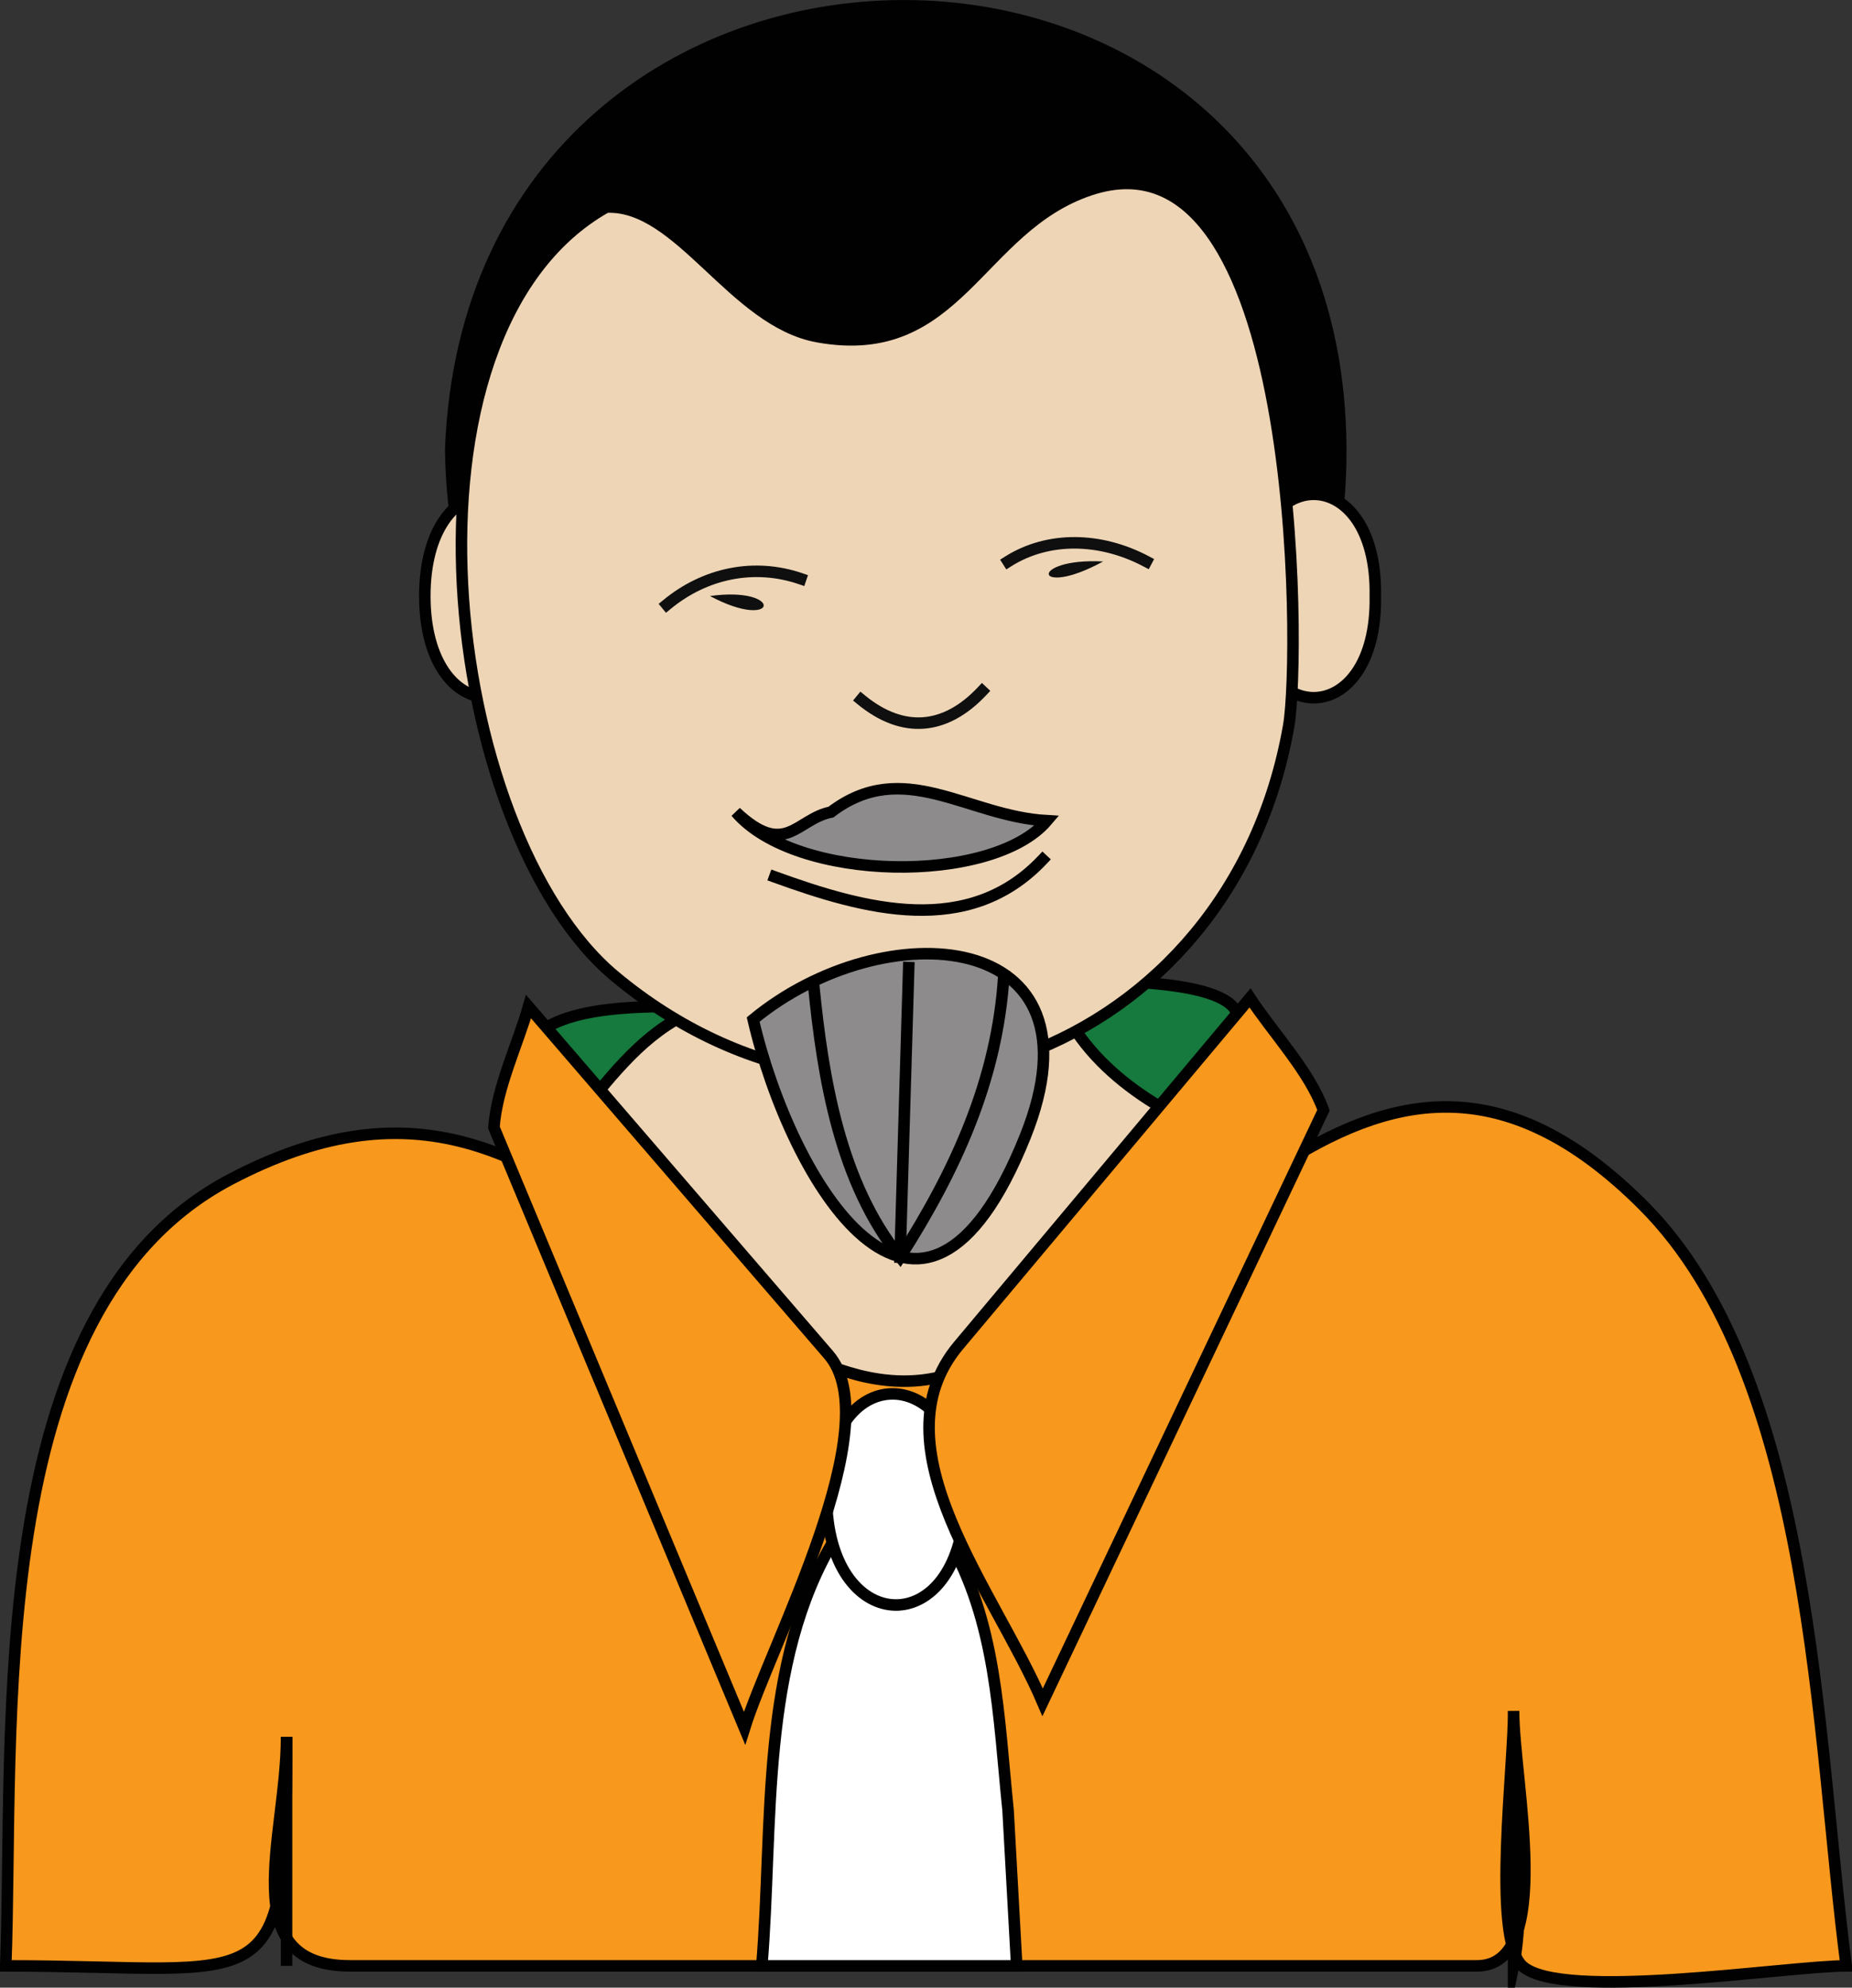 <svg xmlns="http://www.w3.org/2000/svg" xmlns:xlink="http://www.w3.org/1999/xlink" version="1.1" id="Layer_1" x="0px" y="0px" enable-background="new 0 0 822.05 841.89" xml:space="preserve" viewBox="249.54 251.7 321.5 344.97">
<rect x="249.54" y="251.7" width="321.5" height="344.97" fill="#333333" stroke="none"/>
<path fill-rule="evenodd" clip-rule="evenodd" fill="#16793D" stroke="#010101" stroke-width="2" stroke-linecap="square" stroke-miterlimit="10" d="  M339.787,478.145c32.645,0,65.289,0,97.934,0c4.957,0,25.818,3.265,25.818-2.866c0-8.584,5.4-43.023,0-48.884  c-9.288-10.078-83.378,0-97.934,0C327.785,426.395,339.787,441.742,339.787,478.145z"/>
<path fill-rule="evenodd" clip-rule="evenodd" fill="#EED5B6" stroke="#010101" stroke-width="2" stroke-linecap="square" stroke-miterlimit="10" d="  M497.289,460.895c-24.725-8.365-63.405-14.503-66.75-46.5c2.203,3.33,3.034,6.656,4.5,10.5c-21.218-0.512-48.84-6.238-66.752,3  c-16.438,8.478-19.941,29.017-42,31.5c9.459,34.828,18.919,69.657,28.379,104.485c8.245,30.358,46.112,19.258,74.865,20.812  c27.548,1.489,52.559-33.255,72.538-50.408C526.348,513.438,506.533,489.694,497.289,460.895z"/>
<path fill-rule="evenodd" clip-rule="evenodd" fill="#F8981D" stroke="#010101" stroke-width="2" stroke-linecap="square" stroke-miterlimit="10" d="  M299.287,553.145c0,17.396-9.214,39.75,11.039,39.75c33.656,0,67.312,0,100.968,0c31.542,0,63.085,0,94.627,0  c13.713,0,6.367-32.211,6.367-44.25c0.153,8.841-3.85,39.255,1.5,44.25c6.696,6.253,46.155,0,56.25,0  c-5.193-39.321-5.575-102.325-35.25-132c-48.732-48.732-80.22,21.446-123.001,30c-17.622,3.523-35.619-11.822-48.188-21.773  c-23.468-18.579-43.365-28.847-74.062-12.727c-43.157,22.662-37.453,95.509-39,136.5  C296.838,592.895,299.287,600.075,299.287,553.145z"/>
<path fill="none" stroke="#010101" stroke-width="2" stroke-linecap="square" stroke-miterlimit="10" d="M512.289,592.895  c2.041-9.894,0.474-27.191,0-39.75C512.289,566.395,512.289,579.645,512.289,592.895z"/>
<path fill-rule="evenodd" clip-rule="evenodd" fill="#FFFFFF" stroke="#010101" stroke-width="2" stroke-linecap="square" stroke-miterlimit="10" d="  M299.287,553.145c0,13.25,0,26.5,0,39.75C299.287,579.645,299.287,566.395,299.287,553.145z"/>
<path fill-rule="evenodd" clip-rule="evenodd" fill="#FFFFFF" stroke="#010101" stroke-width="2" stroke-linecap="square" stroke-miterlimit="10" d="  M512.289,553.145C512.289,548.204,512.289,548.204,512.289,553.145L512.289,553.145z"/>
<path fill-rule="evenodd" clip-rule="evenodd" fill="#FFFFFF" stroke="#010101" stroke-width="2" stroke-linecap="square" stroke-miterlimit="10" d="  M424.539,565.895c-1.678-16.244-2.004-32.82-10.502-47.25c-10.688,6.711-8.641,5.796-19.5,0  c-13.23,21.721-10.706,49.721-12.75,74.25c14.75,0,29.501,0,44.252,0C425.539,583.895,425.039,574.895,424.539,565.895z"/>
<path fill-rule="evenodd" clip-rule="evenodd" fill="#FFFFFF" stroke="#010101" stroke-width="2" stroke-linecap="square" stroke-miterlimit="10" d="  M417.039,512.645c-1.013,23.736-23.141,23.242-24.002,0C392.094,487.211,416.579,487.353,417.039,512.645z"/>
<path fill-rule="evenodd" clip-rule="evenodd" fill="#F8981D" stroke="#010101" stroke-width="2" stroke-linecap="square" stroke-miterlimit="10" d="  M479.289,444.395c-2.386-6.729-8.822-13.493-12.75-19.5c-16.864,20.107-33.729,40.214-50.594,60.321  c-14.757,17.595,6.216,42.382,14.594,61.929C446.789,512.895,463.039,478.645,479.289,444.395z"/>
<path fill-rule="evenodd" clip-rule="evenodd" fill="#F8981D" stroke="#010101" stroke-width="2" stroke-linecap="square" stroke-miterlimit="10" d="  M335.287,447.395c0.477-6.914,4.086-14.301,6-21c17.361,20.139,34.722,40.277,52.083,60.417  c10.544,12.231-9.942,49.979-14.583,64.833C364.287,516.895,349.787,482.145,335.287,447.395z"/>
<path fill-rule="evenodd" clip-rule="evenodd" fill="#010101" stroke="#010101" stroke-width="2" stroke-linecap="square" stroke-miterlimit="10" d="  M327.787,329.645c1.168,103.036,154.967,102.62,154.502,0C481.823,226.916,331.768,227.198,327.787,329.645z"/>
<path fill-rule="evenodd" clip-rule="evenodd" fill="#EED5B6" stroke="#010101" stroke-width="2" stroke-linecap="square" stroke-miterlimit="10" d="  M488.289,355.145c0.422,23.605-21.75,23.468-21.75,0S488.711,331.54,488.289,355.145z"/>
<path fill-rule="evenodd" clip-rule="evenodd" fill="#EED5B6" stroke="#010101" stroke-width="2" stroke-linecap="square" stroke-miterlimit="10" d="  M344.287,355.145c0.441,23.559-21,23.251-21,0S344.729,331.586,344.287,355.145z"/>
<path fill-rule="evenodd" clip-rule="evenodd" fill="#EED5B6" stroke="#010101" stroke-width="2" stroke-linecap="square" stroke-miterlimit="10" d="  M354.787,287.645c12.73-0.602,22,19.852,36.75,22.5c24.376,4.376,27.713-18.987,47.252-25.5  c36.71-12.236,36.564,80.94,34.473,92.972c-9.928,57.082-72.752,80.379-116.975,43.528  C326.358,396.204,316.154,309.422,354.787,287.645z"/>
<path fill-rule="evenodd" clip-rule="evenodd" fill="#0F0F0F" d="M441.039,349.145C429.014,355.733,427.884,348.488,441.039,349.145  L441.039,349.145z"/>
<path fill="none" stroke="#0F0F0F" stroke-width="2" stroke-linecap="square" stroke-miterlimit="10" d="M448.539,349.145  c-7.973-4.23-17.037-4.39-24,0"/>
<path fill="none" stroke="#0F0F0F" stroke-width="2" stroke-linecap="square" stroke-miterlimit="10" d="M420.039,371.645  c-6.415,6.83-13.788,7.42-21.002,1.5"/>
<path fill-rule="evenodd" clip-rule="evenodd" fill="#0F0F0F" d="M372.787,355.145C384.652,361.481,385.793,353.351,372.787,355.145  L372.787,355.145z"/>
<path fill="none" stroke="#0F0F0F" stroke-width="2" stroke-linecap="square" stroke-miterlimit="10" d="M365.287,356.645  c6.694-5.53,15.23-7.246,23.25-4.5"/>
<path fill="none" stroke="#010101" stroke-width="2" stroke-linecap="square" stroke-miterlimit="10" d="M384.037,403.895  c15.648,5.675,33.641,10.635,46.502-3"/>
<path fill-rule="evenodd" clip-rule="evenodd" fill="#8D8B8B" stroke="#000000" stroke-width="2" stroke-linecap="square" stroke-miterlimit="10" d="  M380.287,428.645c6.484,27.969,28.994,65.908,47.252,20.25C442.064,412.57,403.009,409.917,380.287,428.645z"/>
<path fill="none" stroke="#000000" stroke-width="2" stroke-linecap="square" stroke-miterlimit="10" d="M390.787,422.645  c1.604,16.276,4.595,34.36,15,47.25c9.616-15.021,16.857-30.754,18.002-48.75"/>
<line fill="none" stroke="#000000" stroke-width="2" stroke-linecap="square" stroke-miterlimit="10" x1="407.287" y1="419.645" x2="405.787" y2="469.895"/>
<path fill-rule="evenodd" clip-rule="evenodd" fill="#8D8B8B" stroke="#000000" stroke-width="2" stroke-linecap="square" stroke-miterlimit="10" d="  M393.787,392.645c-6.03,1.214-7.884,8.105-16.5,0c10.441,12.215,44.517,12.642,54.002,1.5  C417.422,393.37,406.392,383.062,393.787,392.645z"/>
</svg>